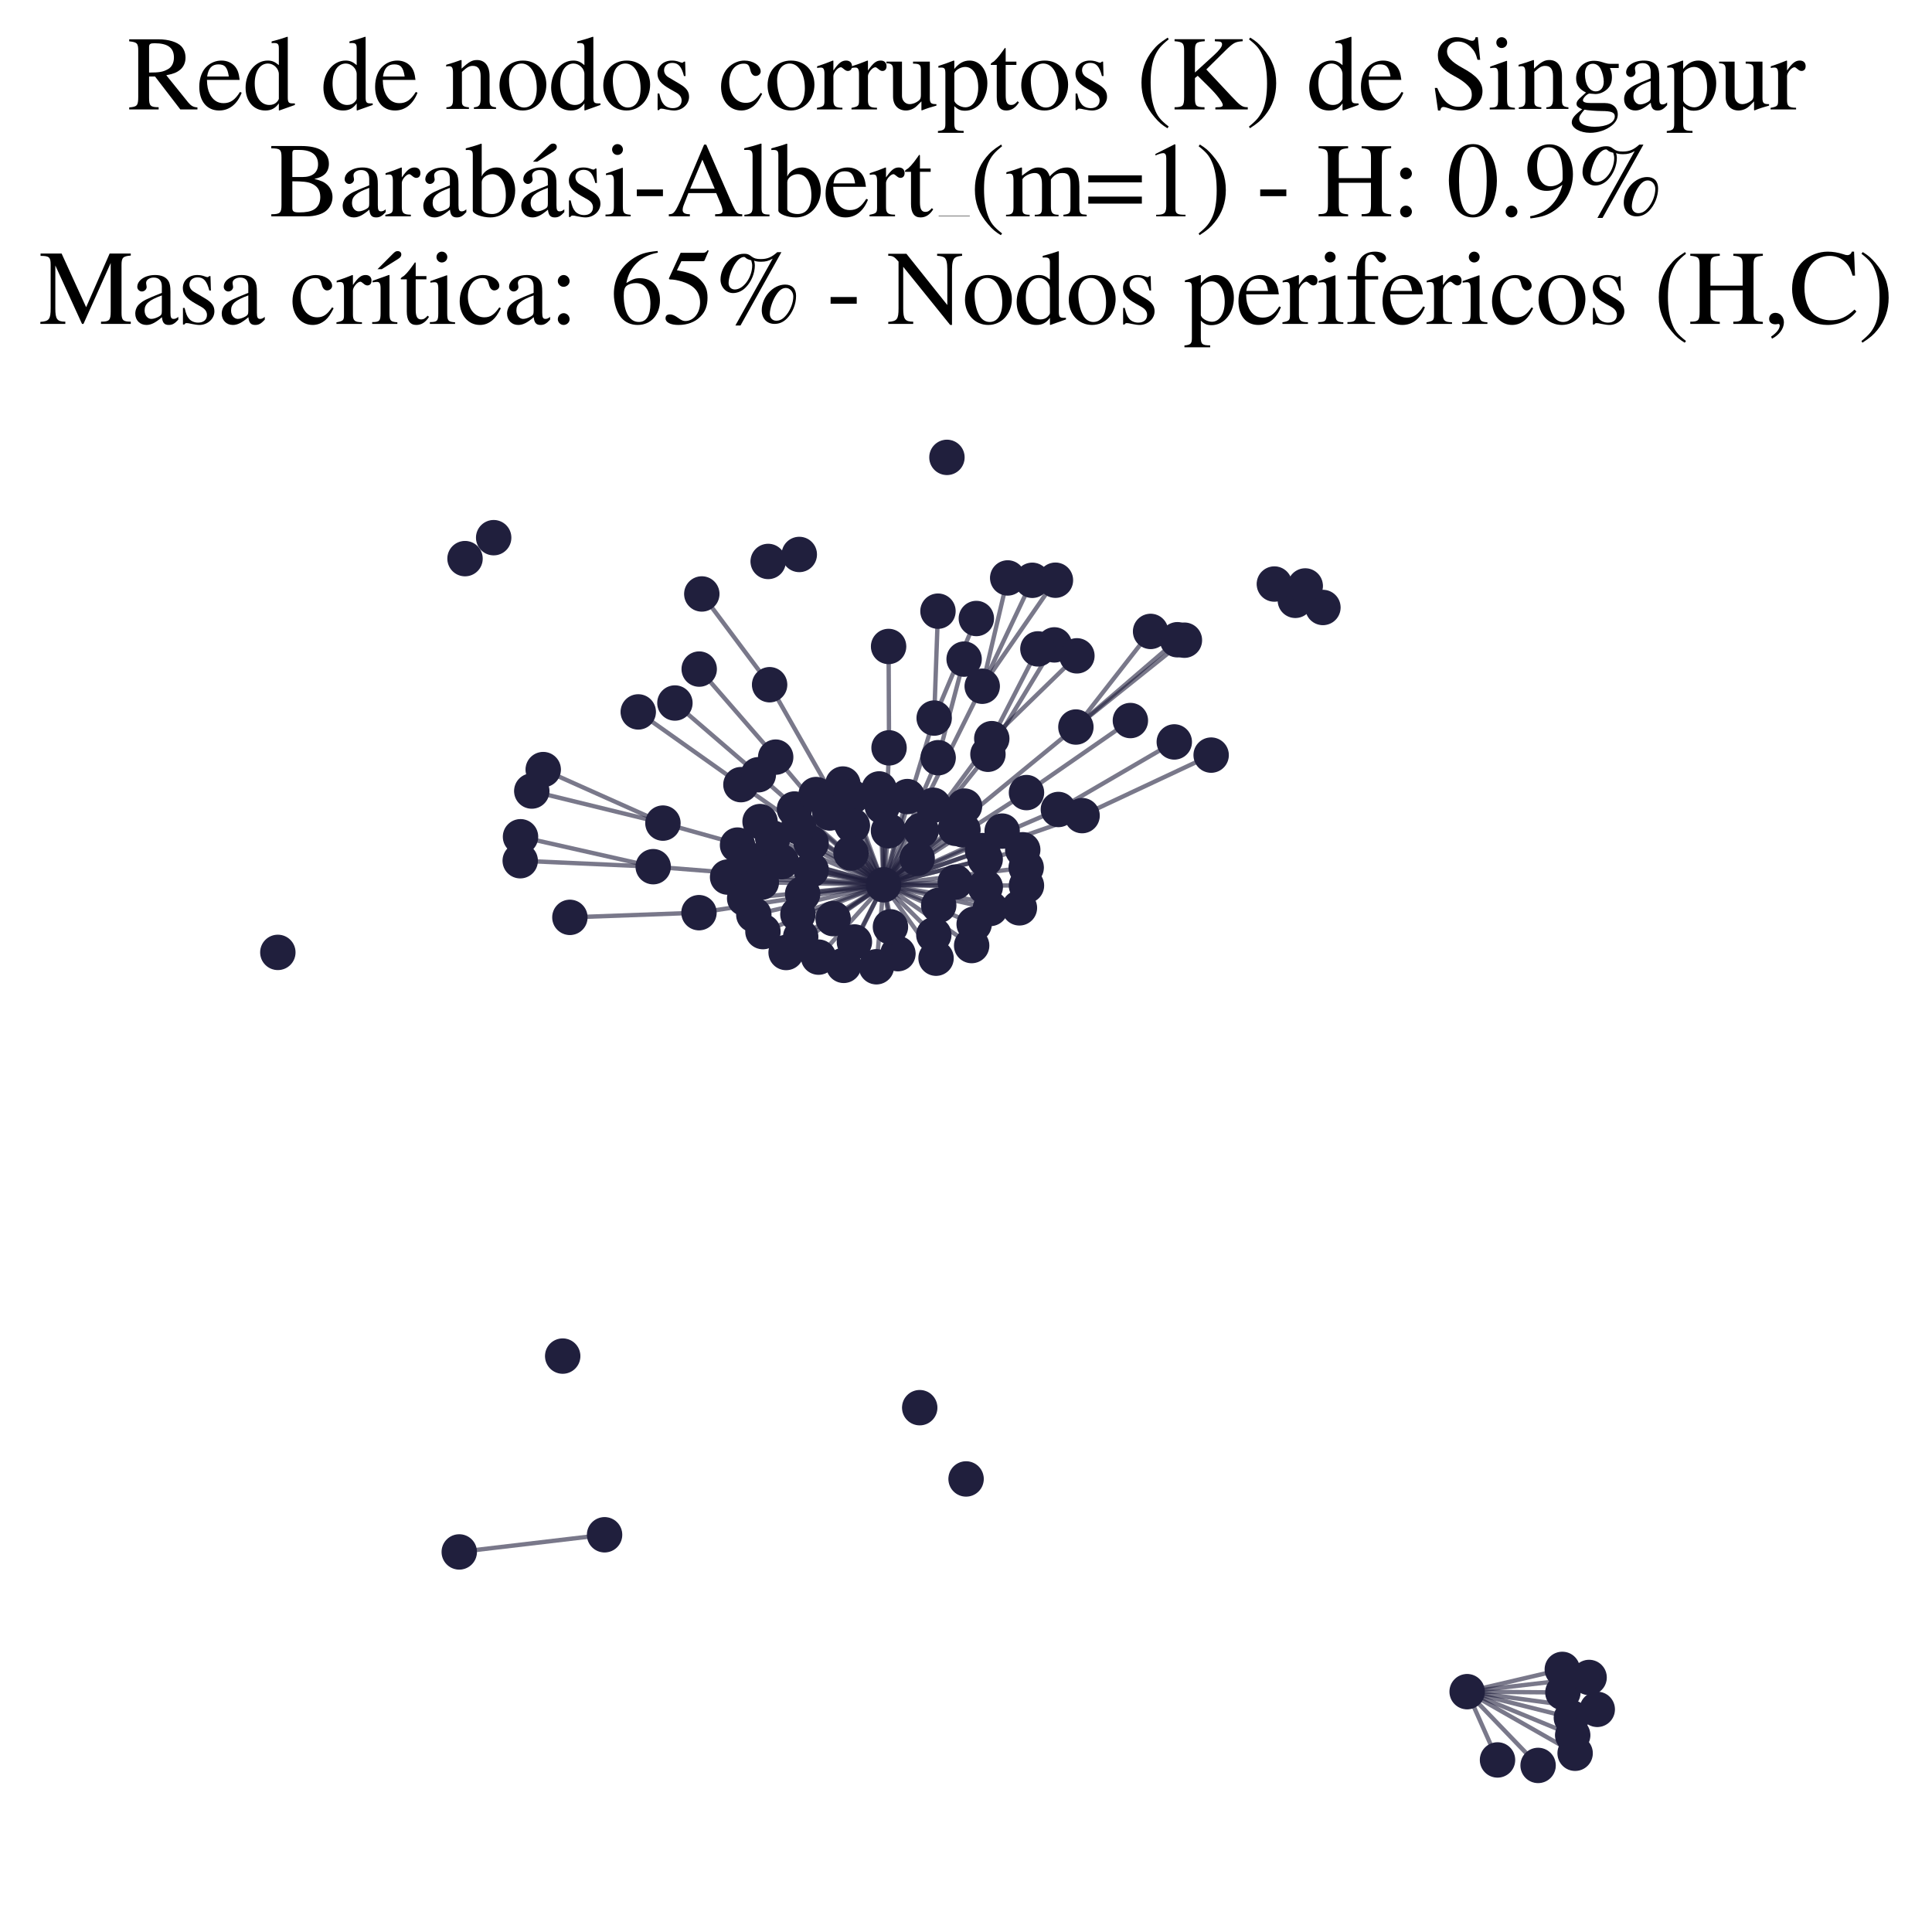 <?xml version="1.0" encoding="utf-8" standalone="no"?>
<!DOCTYPE svg PUBLIC "-//W3C//DTD SVG 1.1//EN"
  "http://www.w3.org/Graphics/SVG/1.1/DTD/svg11.dtd">
<svg xmlns:xlink="http://www.w3.org/1999/xlink" width="178.023pt" height="178.045pt" viewBox="0 0 178.023 178.045" xmlns="http://www.w3.org/2000/svg" version="1.1">
 <defs>
  <style type="text/css">*{stroke-linejoin: round; stroke-linecap: butt}</style>
 </defs>
 <g id="figure_1">
  <g id="patch_1">
   <path d="M 0 178.045 
L 178.023 178.045 
L 178.023 0 
L 0 0 
z
" style="fill: #ffffff"/>
  </g>
  <g id="axes_1">
   <g id="LineCollection_1">
    <path d="M 81.418 81.529 
L 71.199 77.223 
" clip-path="url(#p44b67110be)" style="fill: none; stroke: #201f3d; stroke-opacity: 0.6; stroke-width: 0.4"/>
    <path d="M 81.418 81.529 
L 73.206 74.546 
" clip-path="url(#p44b67110be)" style="fill: none; stroke: #201f3d; stroke-opacity: 0.6; stroke-width: 0.4"/>
    <path d="M 81.418 81.529 
L 71.476 69.765 
" clip-path="url(#p44b67110be)" style="fill: none; stroke: #201f3d; stroke-opacity: 0.6; stroke-width: 0.4"/>
    <path d="M 81.418 81.529 
L 77.743 88.953 
" clip-path="url(#p44b67110be)" style="fill: none; stroke: #201f3d; stroke-opacity: 0.6; stroke-width: 0.4"/>
    <path d="M 81.418 81.529 
L 81.87 76.552 
" clip-path="url(#p44b67110be)" style="fill: none; stroke: #201f3d; stroke-opacity: 0.6; stroke-width: 0.4"/>
    <path d="M 81.418 81.529 
L 86.252 88.292 
" clip-path="url(#p44b67110be)" style="fill: none; stroke: #201f3d; stroke-opacity: 0.6; stroke-width: 0.4"/>
    <path d="M 81.418 81.529 
L 60.189 79.86 
" clip-path="url(#p44b67110be)" style="fill: none; stroke: #201f3d; stroke-opacity: 0.6; stroke-width: 0.4"/>
    <path d="M 81.418 81.529 
L 94.24 78.301 
" clip-path="url(#p44b67110be)" style="fill: none; stroke: #201f3d; stroke-opacity: 0.6; stroke-width: 0.4"/>
    <path d="M 81.418 81.529 
L 90.506 63.233 
" clip-path="url(#p44b67110be)" style="fill: none; stroke: #201f3d; stroke-opacity: 0.6; stroke-width: 0.4"/>
    <path d="M 81.418 81.529 
L 82.049 85.402 
" clip-path="url(#p44b67110be)" style="fill: none; stroke: #201f3d; stroke-opacity: 0.6; stroke-width: 0.4"/>
    <path d="M 81.418 81.529 
L 99.708 75.154 
" clip-path="url(#p44b67110be)" style="fill: none; stroke: #201f3d; stroke-opacity: 0.6; stroke-width: 0.4"/>
    <path d="M 81.418 81.529 
L 86.445 69.819 
" clip-path="url(#p44b67110be)" style="fill: none; stroke: #201f3d; stroke-opacity: 0.6; stroke-width: 0.4"/>
    <path d="M 81.418 81.529 
L 81.921 68.911 
" clip-path="url(#p44b67110be)" style="fill: none; stroke: #201f3d; stroke-opacity: 0.6; stroke-width: 0.4"/>
    <path d="M 81.418 81.529 
L 73.522 84.245 
" clip-path="url(#p44b67110be)" style="fill: none; stroke: #201f3d; stroke-opacity: 0.6; stroke-width: 0.4"/>
    <path d="M 81.418 81.529 
L 86.079 66.166 
" clip-path="url(#p44b67110be)" style="fill: none; stroke: #201f3d; stroke-opacity: 0.6; stroke-width: 0.4"/>
    <path d="M 81.418 81.529 
L 99.137 66.992 
" clip-path="url(#p44b67110be)" style="fill: none; stroke: #201f3d; stroke-opacity: 0.6; stroke-width: 0.4"/>
    <path d="M 81.418 81.529 
L 90.787 81.731 
" clip-path="url(#p44b67110be)" style="fill: none; stroke: #201f3d; stroke-opacity: 0.6; stroke-width: 0.4"/>
    <path d="M 81.418 81.529 
L 91.386 68.063 
" clip-path="url(#p44b67110be)" style="fill: none; stroke: #201f3d; stroke-opacity: 0.6; stroke-width: 0.4"/>
    <path d="M 81.418 81.529 
L 68.271 72.301 
" clip-path="url(#p44b67110be)" style="fill: none; stroke: #201f3d; stroke-opacity: 0.6; stroke-width: 0.4"/>
    <path d="M 81.418 81.529 
L 94.585 73.033 
" clip-path="url(#p44b67110be)" style="fill: none; stroke: #201f3d; stroke-opacity: 0.6; stroke-width: 0.4"/>
    <path d="M 81.418 81.529 
L 90.542 78.377 
" clip-path="url(#p44b67110be)" style="fill: none; stroke: #201f3d; stroke-opacity: 0.6; stroke-width: 0.4"/>
    <path d="M 81.418 81.529 
L 88.056 76.329 
" clip-path="url(#p44b67110be)" style="fill: none; stroke: #201f3d; stroke-opacity: 0.6; stroke-width: 0.4"/>
    <path d="M 81.418 81.529 
L 76.768 84.646 
" clip-path="url(#p44b67110be)" style="fill: none; stroke: #201f3d; stroke-opacity: 0.6; stroke-width: 0.4"/>
    <path d="M 81.418 81.529 
L 70.916 63.093 
" clip-path="url(#p44b67110be)" style="fill: none; stroke: #201f3d; stroke-opacity: 0.6; stroke-width: 0.4"/>
    <path d="M 81.418 81.529 
L 93.933 83.653 
" clip-path="url(#p44b67110be)" style="fill: none; stroke: #201f3d; stroke-opacity: 0.6; stroke-width: 0.4"/>
    <path d="M 81.418 81.529 
L 91.033 69.502 
" clip-path="url(#p44b67110be)" style="fill: none; stroke: #201f3d; stroke-opacity: 0.6; stroke-width: 0.4"/>
    <path d="M 81.418 81.529 
L 72.436 87.768 
" clip-path="url(#p44b67110be)" style="fill: none; stroke: #201f3d; stroke-opacity: 0.6; stroke-width: 0.4"/>
    <path d="M 81.418 81.529 
L 86.498 83.422 
" clip-path="url(#p44b67110be)" style="fill: none; stroke: #201f3d; stroke-opacity: 0.6; stroke-width: 0.4"/>
    <path d="M 81.418 81.529 
L 89.763 85.154 
" clip-path="url(#p44b67110be)" style="fill: none; stroke: #201f3d; stroke-opacity: 0.6; stroke-width: 0.4"/>
    <path d="M 81.418 81.529 
L 64.407 84.098 
" clip-path="url(#p44b67110be)" style="fill: none; stroke: #201f3d; stroke-opacity: 0.6; stroke-width: 0.4"/>
    <path d="M 81.418 81.529 
L 69.46 84.289 
" clip-path="url(#p44b67110be)" style="fill: none; stroke: #201f3d; stroke-opacity: 0.6; stroke-width: 0.4"/>
    <path d="M 81.418 81.529 
L 67.043 80.818 
" clip-path="url(#p44b67110be)" style="fill: none; stroke: #201f3d; stroke-opacity: 0.6; stroke-width: 0.4"/>
    <path d="M 81.418 81.529 
L 69.874 71.389 
" clip-path="url(#p44b67110be)" style="fill: none; stroke: #201f3d; stroke-opacity: 0.6; stroke-width: 0.4"/>
    <path d="M 81.418 81.529 
L 67.959 77.871 
" clip-path="url(#p44b67110be)" style="fill: none; stroke: #201f3d; stroke-opacity: 0.6; stroke-width: 0.4"/>
    <path d="M 81.418 81.529 
L 82.74 87.874 
" clip-path="url(#p44b67110be)" style="fill: none; stroke: #201f3d; stroke-opacity: 0.6; stroke-width: 0.4"/>
    <path d="M 81.418 81.529 
L 72.005 79.404 
" clip-path="url(#p44b67110be)" style="fill: none; stroke: #201f3d; stroke-opacity: 0.6; stroke-width: 0.4"/>
    <path d="M 81.418 81.529 
L 73.958 82.369 
" clip-path="url(#p44b67110be)" style="fill: none; stroke: #201f3d; stroke-opacity: 0.6; stroke-width: 0.4"/>
    <path d="M 81.418 81.529 
L 73.589 76.205 
" clip-path="url(#p44b67110be)" style="fill: none; stroke: #201f3d; stroke-opacity: 0.6; stroke-width: 0.4"/>
    <path d="M 81.418 81.529 
L 61.085 75.844 
" clip-path="url(#p44b67110be)" style="fill: none; stroke: #201f3d; stroke-opacity: 0.6; stroke-width: 0.4"/>
    <path d="M 81.418 81.529 
L 70.3 85.842 
" clip-path="url(#p44b67110be)" style="fill: none; stroke: #201f3d; stroke-opacity: 0.6; stroke-width: 0.4"/>
    <path d="M 81.418 81.529 
L 97.524 74.59 
" clip-path="url(#p44b67110be)" style="fill: none; stroke: #201f3d; stroke-opacity: 0.6; stroke-width: 0.4"/>
    <path d="M 81.418 81.529 
L 88.024 81.279 
" clip-path="url(#p44b67110be)" style="fill: none; stroke: #201f3d; stroke-opacity: 0.6; stroke-width: 0.4"/>
    <path d="M 81.418 81.529 
L 81.3 74.299 
" clip-path="url(#p44b67110be)" style="fill: none; stroke: #201f3d; stroke-opacity: 0.6; stroke-width: 0.4"/>
    <path d="M 81.418 81.529 
L 88.875 74.278 
" clip-path="url(#p44b67110be)" style="fill: none; stroke: #201f3d; stroke-opacity: 0.6; stroke-width: 0.4"/>
    <path d="M 81.418 81.529 
L 68.616 82.786 
" clip-path="url(#p44b67110be)" style="fill: none; stroke: #201f3d; stroke-opacity: 0.6; stroke-width: 0.4"/>
    <path d="M 81.418 81.529 
L 92.343 76.582 
" clip-path="url(#p44b67110be)" style="fill: none; stroke: #201f3d; stroke-opacity: 0.6; stroke-width: 0.4"/>
    <path d="M 81.418 81.529 
L 74.743 80.158 
" clip-path="url(#p44b67110be)" style="fill: none; stroke: #201f3d; stroke-opacity: 0.6; stroke-width: 0.4"/>
    <path d="M 81.418 81.529 
L 77.666 72.244 
" clip-path="url(#p44b67110be)" style="fill: none; stroke: #201f3d; stroke-opacity: 0.6; stroke-width: 0.4"/>
    <path d="M 81.418 81.529 
L 83.609 73.4 
" clip-path="url(#p44b67110be)" style="fill: none; stroke: #201f3d; stroke-opacity: 0.6; stroke-width: 0.4"/>
    <path d="M 81.418 81.529 
L 76.465 74.913 
" clip-path="url(#p44b67110be)" style="fill: none; stroke: #201f3d; stroke-opacity: 0.6; stroke-width: 0.4"/>
    <path d="M 81.418 81.529 
L 78.541 76.065 
" clip-path="url(#p44b67110be)" style="fill: none; stroke: #201f3d; stroke-opacity: 0.6; stroke-width: 0.4"/>
    <path d="M 81.418 81.529 
L 91.257 83.71 
" clip-path="url(#p44b67110be)" style="fill: none; stroke: #201f3d; stroke-opacity: 0.6; stroke-width: 0.4"/>
    <path d="M 81.418 81.529 
L 88.728 76.466 
" clip-path="url(#p44b67110be)" style="fill: none; stroke: #201f3d; stroke-opacity: 0.6; stroke-width: 0.4"/>
    <path d="M 81.418 81.529 
L 81.009 72.696 
" clip-path="url(#p44b67110be)" style="fill: none; stroke: #201f3d; stroke-opacity: 0.6; stroke-width: 0.4"/>
    <path d="M 81.418 81.529 
L 94.558 79.94 
" clip-path="url(#p44b67110be)" style="fill: none; stroke: #201f3d; stroke-opacity: 0.6; stroke-width: 0.4"/>
    <path d="M 81.418 81.529 
L 75.425 88.195 
" clip-path="url(#p44b67110be)" style="fill: none; stroke: #201f3d; stroke-opacity: 0.6; stroke-width: 0.4"/>
    <path d="M 81.418 81.529 
L 78.73 86.797 
" clip-path="url(#p44b67110be)" style="fill: none; stroke: #201f3d; stroke-opacity: 0.6; stroke-width: 0.4"/>
    <path d="M 81.418 81.529 
L 85.995 74.2 
" clip-path="url(#p44b67110be)" style="fill: none; stroke: #201f3d; stroke-opacity: 0.6; stroke-width: 0.4"/>
    <path d="M 81.418 81.529 
L 69.13 79.261 
" clip-path="url(#p44b67110be)" style="fill: none; stroke: #201f3d; stroke-opacity: 0.6; stroke-width: 0.4"/>
    <path d="M 81.418 81.529 
L 89.532 87.128 
" clip-path="url(#p44b67110be)" style="fill: none; stroke: #201f3d; stroke-opacity: 0.6; stroke-width: 0.4"/>
    <path d="M 81.418 81.529 
L 70.035 75.704 
" clip-path="url(#p44b67110be)" style="fill: none; stroke: #201f3d; stroke-opacity: 0.6; stroke-width: 0.4"/>
    <path d="M 81.418 81.529 
L 90.78 79.169 
" clip-path="url(#p44b67110be)" style="fill: none; stroke: #201f3d; stroke-opacity: 0.6; stroke-width: 0.4"/>
    <path d="M 81.418 81.529 
L 75.198 73.213 
" clip-path="url(#p44b67110be)" style="fill: none; stroke: #201f3d; stroke-opacity: 0.6; stroke-width: 0.4"/>
    <path d="M 81.418 81.529 
L 84.513 79.099 
" clip-path="url(#p44b67110be)" style="fill: none; stroke: #201f3d; stroke-opacity: 0.6; stroke-width: 0.4"/>
    <path d="M 81.418 81.529 
L 78.417 78.605 
" clip-path="url(#p44b67110be)" style="fill: none; stroke: #201f3d; stroke-opacity: 0.6; stroke-width: 0.4"/>
    <path d="M 81.418 81.529 
L 74.742 77.696 
" clip-path="url(#p44b67110be)" style="fill: none; stroke: #201f3d; stroke-opacity: 0.6; stroke-width: 0.4"/>
    <path d="M 81.418 81.529 
L 86.047 86.14 
" clip-path="url(#p44b67110be)" style="fill: none; stroke: #201f3d; stroke-opacity: 0.6; stroke-width: 0.4"/>
    <path d="M 81.418 81.529 
L 78.459 73.452 
" clip-path="url(#p44b67110be)" style="fill: none; stroke: #201f3d; stroke-opacity: 0.6; stroke-width: 0.4"/>
    <path d="M 81.418 81.529 
L 94.582 81.601 
" clip-path="url(#p44b67110be)" style="fill: none; stroke: #201f3d; stroke-opacity: 0.6; stroke-width: 0.4"/>
    <path d="M 81.418 81.529 
L 84.88 76.517 
" clip-path="url(#p44b67110be)" style="fill: none; stroke: #201f3d; stroke-opacity: 0.6; stroke-width: 0.4"/>
    <path d="M 81.418 81.529 
L 73.779 86.322 
" clip-path="url(#p44b67110be)" style="fill: none; stroke: #201f3d; stroke-opacity: 0.6; stroke-width: 0.4"/>
    <path d="M 81.418 81.529 
L 70.153 81.301 
" clip-path="url(#p44b67110be)" style="fill: none; stroke: #201f3d; stroke-opacity: 0.6; stroke-width: 0.4"/>
    <path d="M 81.418 81.529 
L 80.757 89.082 
" clip-path="url(#p44b67110be)" style="fill: none; stroke: #201f3d; stroke-opacity: 0.6; stroke-width: 0.4"/>
    <path d="M 135.189 155.878 
L 144.011 155.952 
" clip-path="url(#p44b67110be)" style="fill: none; stroke: #201f3d; stroke-opacity: 0.6; stroke-width: 0.4"/>
    <path d="M 135.189 155.878 
L 143.957 153.826 
" clip-path="url(#p44b67110be)" style="fill: none; stroke: #201f3d; stroke-opacity: 0.6; stroke-width: 0.4"/>
    <path d="M 135.189 155.878 
L 144.794 158.288 
" clip-path="url(#p44b67110be)" style="fill: none; stroke: #201f3d; stroke-opacity: 0.6; stroke-width: 0.4"/>
    <path d="M 135.189 155.878 
L 147.178 157.508 
" clip-path="url(#p44b67110be)" style="fill: none; stroke: #201f3d; stroke-opacity: 0.6; stroke-width: 0.4"/>
    <path d="M 135.189 155.878 
L 146.427 154.569 
" clip-path="url(#p44b67110be)" style="fill: none; stroke: #201f3d; stroke-opacity: 0.6; stroke-width: 0.4"/>
    <path d="M 135.189 155.878 
L 141.727 162.674 
" clip-path="url(#p44b67110be)" style="fill: none; stroke: #201f3d; stroke-opacity: 0.6; stroke-width: 0.4"/>
    <path d="M 135.189 155.878 
L 144.915 159.891 
" clip-path="url(#p44b67110be)" style="fill: none; stroke: #201f3d; stroke-opacity: 0.6; stroke-width: 0.4"/>
    <path d="M 135.189 155.878 
L 145.139 161.553 
" clip-path="url(#p44b67110be)" style="fill: none; stroke: #201f3d; stroke-opacity: 0.6; stroke-width: 0.4"/>
    <path d="M 135.189 155.878 
L 137.988 162.169 
" clip-path="url(#p44b67110be)" style="fill: none; stroke: #201f3d; stroke-opacity: 0.6; stroke-width: 0.4"/>
    <path d="M 104.159 66.394 
L 94.585 73.033 
" clip-path="url(#p44b67110be)" style="fill: none; stroke: #201f3d; stroke-opacity: 0.6; stroke-width: 0.4"/>
    <path d="M 42.318 143.002 
L 55.708 141.421 
" clip-path="url(#p44b67110be)" style="fill: none; stroke: #201f3d; stroke-opacity: 0.6; stroke-width: 0.4"/>
    <path d="M 71.476 69.765 
L 64.428 61.653 
" clip-path="url(#p44b67110be)" style="fill: none; stroke: #201f3d; stroke-opacity: 0.6; stroke-width: 0.4"/>
    <path d="M 60.189 79.86 
L 47.935 79.311 
" clip-path="url(#p44b67110be)" style="fill: none; stroke: #201f3d; stroke-opacity: 0.6; stroke-width: 0.4"/>
    <path d="M 60.189 79.86 
L 47.963 77.103 
" clip-path="url(#p44b67110be)" style="fill: none; stroke: #201f3d; stroke-opacity: 0.6; stroke-width: 0.4"/>
    <path d="M 108.493 58.949 
L 99.137 66.992 
" clip-path="url(#p44b67110be)" style="fill: none; stroke: #201f3d; stroke-opacity: 0.6; stroke-width: 0.4"/>
    <path d="M 90.506 63.233 
L 95.118 53.472 
" clip-path="url(#p44b67110be)" style="fill: none; stroke: #201f3d; stroke-opacity: 0.6; stroke-width: 0.4"/>
    <path d="M 90.506 63.233 
L 97.253 53.464 
" clip-path="url(#p44b67110be)" style="fill: none; stroke: #201f3d; stroke-opacity: 0.6; stroke-width: 0.4"/>
    <path d="M 90.506 63.233 
L 92.854 53.254 
" clip-path="url(#p44b67110be)" style="fill: none; stroke: #201f3d; stroke-opacity: 0.6; stroke-width: 0.4"/>
    <path d="M 106.021 58.182 
L 99.137 66.992 
" clip-path="url(#p44b67110be)" style="fill: none; stroke: #201f3d; stroke-opacity: 0.6; stroke-width: 0.4"/>
    <path d="M 99.708 75.154 
L 111.6 69.579 
" clip-path="url(#p44b67110be)" style="fill: none; stroke: #201f3d; stroke-opacity: 0.6; stroke-width: 0.4"/>
    <path d="M 86.445 69.819 
L 88.839 60.733 
" clip-path="url(#p44b67110be)" style="fill: none; stroke: #201f3d; stroke-opacity: 0.6; stroke-width: 0.4"/>
    <path d="M 81.921 68.911 
L 81.879 59.569 
" clip-path="url(#p44b67110be)" style="fill: none; stroke: #201f3d; stroke-opacity: 0.6; stroke-width: 0.4"/>
    <path d="M 108.204 68.365 
L 97.524 74.59 
" clip-path="url(#p44b67110be)" style="fill: none; stroke: #201f3d; stroke-opacity: 0.6; stroke-width: 0.4"/>
    <path d="M 97.152 59.424 
L 91.033 69.502 
" clip-path="url(#p44b67110be)" style="fill: none; stroke: #201f3d; stroke-opacity: 0.6; stroke-width: 0.4"/>
    <path d="M 50.055 70.914 
L 61.085 75.844 
" clip-path="url(#p44b67110be)" style="fill: none; stroke: #201f3d; stroke-opacity: 0.6; stroke-width: 0.4"/>
    <path d="M 86.079 66.166 
L 89.965 56.992 
" clip-path="url(#p44b67110be)" style="fill: none; stroke: #201f3d; stroke-opacity: 0.6; stroke-width: 0.4"/>
    <path d="M 86.079 66.166 
L 86.429 56.316 
" clip-path="url(#p44b67110be)" style="fill: none; stroke: #201f3d; stroke-opacity: 0.6; stroke-width: 0.4"/>
    <path d="M 99.137 66.992 
L 109.137 58.99 
" clip-path="url(#p44b67110be)" style="fill: none; stroke: #201f3d; stroke-opacity: 0.6; stroke-width: 0.4"/>
    <path d="M 91.386 68.063 
L 99.231 60.432 
" clip-path="url(#p44b67110be)" style="fill: none; stroke: #201f3d; stroke-opacity: 0.6; stroke-width: 0.4"/>
    <path d="M 91.386 68.063 
L 95.637 59.792 
" clip-path="url(#p44b67110be)" style="fill: none; stroke: #201f3d; stroke-opacity: 0.6; stroke-width: 0.4"/>
    <path d="M 68.271 72.301 
L 58.812 65.599 
" clip-path="url(#p44b67110be)" style="fill: none; stroke: #201f3d; stroke-opacity: 0.6; stroke-width: 0.4"/>
    <path d="M 62.19 64.779 
L 69.874 71.389 
" clip-path="url(#p44b67110be)" style="fill: none; stroke: #201f3d; stroke-opacity: 0.6; stroke-width: 0.4"/>
    <path d="M 70.916 63.093 
L 64.667 54.73 
" clip-path="url(#p44b67110be)" style="fill: none; stroke: #201f3d; stroke-opacity: 0.6; stroke-width: 0.4"/>
    <path d="M 64.407 84.098 
L 52.512 84.53 
" clip-path="url(#p44b67110be)" style="fill: none; stroke: #201f3d; stroke-opacity: 0.6; stroke-width: 0.4"/>
    <path d="M 61.085 75.844 
L 49 72.89 
" clip-path="url(#p44b67110be)" style="fill: none; stroke: #201f3d; stroke-opacity: 0.6; stroke-width: 0.4"/>
   </g>
   <g id="PathCollection_1">
    <defs>
     <path id="m322ac61dee" d="M 0 1.581 
C 0.419 1.581 0.822 1.415 1.118 1.118 
C 1.415 0.822 1.581 0.419 1.581 0 
C 1.581 -0.419 1.415 -0.822 1.118 -1.118 
C 0.822 -1.415 0.419 -1.581 0 -1.581 
C -0.419 -1.581 -0.822 -1.415 -1.118 -1.118 
C -1.415 -0.822 -1.581 -0.419 -1.581 0 
C -1.581 0.419 -1.415 0.822 -1.118 1.118 
C -0.822 1.415 -0.419 1.581 0 1.581 
z
" style="stroke: #201f3d; stroke-width: 0.1"/>
    </defs>
    <g clip-path="url(#p44b67110be)">
     <use xlink:href="#m322ac61dee" x="84.88" y="76.517" style="fill: #201f3d; stroke: #201f3d; stroke-width: 0.1"/>
     <use xlink:href="#m322ac61dee" x="95.118" y="53.472" style="fill: #201f3d; stroke: #201f3d; stroke-width: 0.1"/>
     <use xlink:href="#m322ac61dee" x="88.728" y="76.466" style="fill: #201f3d; stroke: #201f3d; stroke-width: 0.1"/>
     <use xlink:href="#m322ac61dee" x="94.585" y="73.033" style="fill: #201f3d; stroke: #201f3d; stroke-width: 0.1"/>
     <use xlink:href="#m322ac61dee" x="147.178" y="157.508" style="fill: #201f3d; stroke: #201f3d; stroke-width: 0.1"/>
     <use xlink:href="#m322ac61dee" x="90.542" y="78.377" style="fill: #201f3d; stroke: #201f3d; stroke-width: 0.1"/>
     <use xlink:href="#m322ac61dee" x="74.742" y="77.696" style="fill: #201f3d; stroke: #201f3d; stroke-width: 0.1"/>
     <use xlink:href="#m322ac61dee" x="70.3" y="85.842" style="fill: #201f3d; stroke: #201f3d; stroke-width: 0.1"/>
     <use xlink:href="#m322ac61dee" x="77.666" y="72.244" style="fill: #201f3d; stroke: #201f3d; stroke-width: 0.1"/>
     <use xlink:href="#m322ac61dee" x="141.727" y="162.674" style="fill: #201f3d; stroke: #201f3d; stroke-width: 0.1"/>
     <use xlink:href="#m322ac61dee" x="70.783" y="51.735" style="fill: #201f3d; stroke: #201f3d; stroke-width: 0.1"/>
     <use xlink:href="#m322ac61dee" x="143.957" y="153.826" style="fill: #201f3d; stroke: #201f3d; stroke-width: 0.1"/>
     <use xlink:href="#m322ac61dee" x="76.465" y="74.913" style="fill: #201f3d; stroke: #201f3d; stroke-width: 0.1"/>
     <use xlink:href="#m322ac61dee" x="137.988" y="162.169" style="fill: #201f3d; stroke: #201f3d; stroke-width: 0.1"/>
     <use xlink:href="#m322ac61dee" x="42.318" y="143.002" style="fill: #201f3d; stroke: #201f3d; stroke-width: 0.1"/>
     <use xlink:href="#m322ac61dee" x="91.257" y="83.71" style="fill: #201f3d; stroke: #201f3d; stroke-width: 0.1"/>
     <use xlink:href="#m322ac61dee" x="97.152" y="59.424" style="fill: #201f3d; stroke: #201f3d; stroke-width: 0.1"/>
     <use xlink:href="#m322ac61dee" x="89.019" y="136.277" style="fill: #201f3d; stroke: #201f3d; stroke-width: 0.1"/>
     <use xlink:href="#m322ac61dee" x="52.512" y="84.53" style="fill: #201f3d; stroke: #201f3d; stroke-width: 0.1"/>
     <use xlink:href="#m322ac61dee" x="58.812" y="65.599" style="fill: #201f3d; stroke: #201f3d; stroke-width: 0.1"/>
     <use xlink:href="#m322ac61dee" x="64.428" y="61.653" style="fill: #201f3d; stroke: #201f3d; stroke-width: 0.1"/>
     <use xlink:href="#m322ac61dee" x="106.021" y="58.182" style="fill: #201f3d; stroke: #201f3d; stroke-width: 0.1"/>
     <use xlink:href="#m322ac61dee" x="86.252" y="88.292" style="fill: #201f3d; stroke: #201f3d; stroke-width: 0.1"/>
     <use xlink:href="#m322ac61dee" x="93.933" y="83.653" style="fill: #201f3d; stroke: #201f3d; stroke-width: 0.1"/>
     <use xlink:href="#m322ac61dee" x="62.19" y="64.779" style="fill: #201f3d; stroke: #201f3d; stroke-width: 0.1"/>
     <use xlink:href="#m322ac61dee" x="49" y="72.89" style="fill: #201f3d; stroke: #201f3d; stroke-width: 0.1"/>
     <use xlink:href="#m322ac61dee" x="73.958" y="82.369" style="fill: #201f3d; stroke: #201f3d; stroke-width: 0.1"/>
     <use xlink:href="#m322ac61dee" x="82.74" y="87.874" style="fill: #201f3d; stroke: #201f3d; stroke-width: 0.1"/>
     <use xlink:href="#m322ac61dee" x="61.085" y="75.844" style="fill: #201f3d; stroke: #201f3d; stroke-width: 0.1"/>
     <use xlink:href="#m322ac61dee" x="80.757" y="89.082" style="fill: #201f3d; stroke: #201f3d; stroke-width: 0.1"/>
     <use xlink:href="#m322ac61dee" x="89.763" y="85.154" style="fill: #201f3d; stroke: #201f3d; stroke-width: 0.1"/>
     <use xlink:href="#m322ac61dee" x="72.436" y="87.768" style="fill: #201f3d; stroke: #201f3d; stroke-width: 0.1"/>
     <use xlink:href="#m322ac61dee" x="86.079" y="66.166" style="fill: #201f3d; stroke: #201f3d; stroke-width: 0.1"/>
     <use xlink:href="#m322ac61dee" x="135.189" y="155.878" style="fill: #201f3d; stroke: #201f3d; stroke-width: 0.1"/>
     <use xlink:href="#m322ac61dee" x="119.358" y="55.318" style="fill: #201f3d; stroke: #201f3d; stroke-width: 0.1"/>
     <use xlink:href="#m322ac61dee" x="91.033" y="69.502" style="fill: #201f3d; stroke: #201f3d; stroke-width: 0.1"/>
     <use xlink:href="#m322ac61dee" x="42.85" y="51.475" style="fill: #201f3d; stroke: #201f3d; stroke-width: 0.1"/>
     <use xlink:href="#m322ac61dee" x="55.708" y="141.421" style="fill: #201f3d; stroke: #201f3d; stroke-width: 0.1"/>
     <use xlink:href="#m322ac61dee" x="73.65" y="51.091" style="fill: #201f3d; stroke: #201f3d; stroke-width: 0.1"/>
     <use xlink:href="#m322ac61dee" x="81.879" y="59.569" style="fill: #201f3d; stroke: #201f3d; stroke-width: 0.1"/>
     <use xlink:href="#m322ac61dee" x="86.445" y="69.819" style="fill: #201f3d; stroke: #201f3d; stroke-width: 0.1"/>
     <use xlink:href="#m322ac61dee" x="81.3" y="74.299" style="fill: #201f3d; stroke: #201f3d; stroke-width: 0.1"/>
     <use xlink:href="#m322ac61dee" x="121.9" y="55.976" style="fill: #201f3d; stroke: #201f3d; stroke-width: 0.1"/>
     <use xlink:href="#m322ac61dee" x="47.935" y="79.311" style="fill: #201f3d; stroke: #201f3d; stroke-width: 0.1"/>
     <use xlink:href="#m322ac61dee" x="73.206" y="74.546" style="fill: #201f3d; stroke: #201f3d; stroke-width: 0.1"/>
     <use xlink:href="#m322ac61dee" x="25.602" y="87.757" style="fill: #201f3d; stroke: #201f3d; stroke-width: 0.1"/>
     <use xlink:href="#m322ac61dee" x="71.199" y="77.223" style="fill: #201f3d; stroke: #201f3d; stroke-width: 0.1"/>
     <use xlink:href="#m322ac61dee" x="90.78" y="79.169" style="fill: #201f3d; stroke: #201f3d; stroke-width: 0.1"/>
     <use xlink:href="#m322ac61dee" x="90.787" y="81.731" style="fill: #201f3d; stroke: #201f3d; stroke-width: 0.1"/>
     <use xlink:href="#m322ac61dee" x="120.271" y="53.992" style="fill: #201f3d; stroke: #201f3d; stroke-width: 0.1"/>
     <use xlink:href="#m322ac61dee" x="71.476" y="69.765" style="fill: #201f3d; stroke: #201f3d; stroke-width: 0.1"/>
     <use xlink:href="#m322ac61dee" x="92.854" y="53.254" style="fill: #201f3d; stroke: #201f3d; stroke-width: 0.1"/>
     <use xlink:href="#m322ac61dee" x="45.489" y="49.544" style="fill: #201f3d; stroke: #201f3d; stroke-width: 0.1"/>
     <use xlink:href="#m322ac61dee" x="144.011" y="155.952" style="fill: #201f3d; stroke: #201f3d; stroke-width: 0.1"/>
     <use xlink:href="#m322ac61dee" x="84.513" y="79.099" style="fill: #201f3d; stroke: #201f3d; stroke-width: 0.1"/>
     <use xlink:href="#m322ac61dee" x="99.708" y="75.154" style="fill: #201f3d; stroke: #201f3d; stroke-width: 0.1"/>
     <use xlink:href="#m322ac61dee" x="78.459" y="73.452" style="fill: #201f3d; stroke: #201f3d; stroke-width: 0.1"/>
     <use xlink:href="#m322ac61dee" x="64.407" y="84.098" style="fill: #201f3d; stroke: #201f3d; stroke-width: 0.1"/>
     <use xlink:href="#m322ac61dee" x="75.425" y="88.195" style="fill: #201f3d; stroke: #201f3d; stroke-width: 0.1"/>
     <use xlink:href="#m322ac61dee" x="84.747" y="129.709" style="fill: #201f3d; stroke: #201f3d; stroke-width: 0.1"/>
     <use xlink:href="#m322ac61dee" x="77.743" y="88.953" style="fill: #201f3d; stroke: #201f3d; stroke-width: 0.1"/>
     <use xlink:href="#m322ac61dee" x="97.253" y="53.464" style="fill: #201f3d; stroke: #201f3d; stroke-width: 0.1"/>
     <use xlink:href="#m322ac61dee" x="146.427" y="154.569" style="fill: #201f3d; stroke: #201f3d; stroke-width: 0.1"/>
     <use xlink:href="#m322ac61dee" x="50.055" y="70.914" style="fill: #201f3d; stroke: #201f3d; stroke-width: 0.1"/>
     <use xlink:href="#m322ac61dee" x="67.043" y="80.818" style="fill: #201f3d; stroke: #201f3d; stroke-width: 0.1"/>
     <use xlink:href="#m322ac61dee" x="88.056" y="76.329" style="fill: #201f3d; stroke: #201f3d; stroke-width: 0.1"/>
     <use xlink:href="#m322ac61dee" x="81.921" y="68.911" style="fill: #201f3d; stroke: #201f3d; stroke-width: 0.1"/>
     <use xlink:href="#m322ac61dee" x="97.524" y="74.59" style="fill: #201f3d; stroke: #201f3d; stroke-width: 0.1"/>
     <use xlink:href="#m322ac61dee" x="88.024" y="81.279" style="fill: #201f3d; stroke: #201f3d; stroke-width: 0.1"/>
     <use xlink:href="#m322ac61dee" x="86.047" y="86.14" style="fill: #201f3d; stroke: #201f3d; stroke-width: 0.1"/>
     <use xlink:href="#m322ac61dee" x="83.609" y="73.4" style="fill: #201f3d; stroke: #201f3d; stroke-width: 0.1"/>
     <use xlink:href="#m322ac61dee" x="67.959" y="77.871" style="fill: #201f3d; stroke: #201f3d; stroke-width: 0.1"/>
     <use xlink:href="#m322ac61dee" x="78.541" y="76.065" style="fill: #201f3d; stroke: #201f3d; stroke-width: 0.1"/>
     <use xlink:href="#m322ac61dee" x="68.271" y="72.301" style="fill: #201f3d; stroke: #201f3d; stroke-width: 0.1"/>
     <use xlink:href="#m322ac61dee" x="69.874" y="71.389" style="fill: #201f3d; stroke: #201f3d; stroke-width: 0.1"/>
     <use xlink:href="#m322ac61dee" x="99.137" y="66.992" style="fill: #201f3d; stroke: #201f3d; stroke-width: 0.1"/>
     <use xlink:href="#m322ac61dee" x="81.009" y="72.696" style="fill: #201f3d; stroke: #201f3d; stroke-width: 0.1"/>
     <use xlink:href="#m322ac61dee" x="87.255" y="42.145" style="fill: #201f3d; stroke: #201f3d; stroke-width: 0.1"/>
     <use xlink:href="#m322ac61dee" x="69.46" y="84.289" style="fill: #201f3d; stroke: #201f3d; stroke-width: 0.1"/>
     <use xlink:href="#m322ac61dee" x="94.582" y="81.601" style="fill: #201f3d; stroke: #201f3d; stroke-width: 0.1"/>
     <use xlink:href="#m322ac61dee" x="88.875" y="74.278" style="fill: #201f3d; stroke: #201f3d; stroke-width: 0.1"/>
     <use xlink:href="#m322ac61dee" x="69.13" y="79.261" style="fill: #201f3d; stroke: #201f3d; stroke-width: 0.1"/>
     <use xlink:href="#m322ac61dee" x="94.24" y="78.301" style="fill: #201f3d; stroke: #201f3d; stroke-width: 0.1"/>
     <use xlink:href="#m322ac61dee" x="70.153" y="81.301" style="fill: #201f3d; stroke: #201f3d; stroke-width: 0.1"/>
     <use xlink:href="#m322ac61dee" x="72.005" y="79.404" style="fill: #201f3d; stroke: #201f3d; stroke-width: 0.1"/>
     <use xlink:href="#m322ac61dee" x="68.616" y="82.786" style="fill: #201f3d; stroke: #201f3d; stroke-width: 0.1"/>
     <use xlink:href="#m322ac61dee" x="95.637" y="59.792" style="fill: #201f3d; stroke: #201f3d; stroke-width: 0.1"/>
     <use xlink:href="#m322ac61dee" x="88.839" y="60.733" style="fill: #201f3d; stroke: #201f3d; stroke-width: 0.1"/>
     <use xlink:href="#m322ac61dee" x="47.963" y="77.103" style="fill: #201f3d; stroke: #201f3d; stroke-width: 0.1"/>
     <use xlink:href="#m322ac61dee" x="73.779" y="86.322" style="fill: #201f3d; stroke: #201f3d; stroke-width: 0.1"/>
     <use xlink:href="#m322ac61dee" x="70.916" y="63.093" style="fill: #201f3d; stroke: #201f3d; stroke-width: 0.1"/>
     <use xlink:href="#m322ac61dee" x="86.429" y="56.316" style="fill: #201f3d; stroke: #201f3d; stroke-width: 0.1"/>
     <use xlink:href="#m322ac61dee" x="76.768" y="84.646" style="fill: #201f3d; stroke: #201f3d; stroke-width: 0.1"/>
     <use xlink:href="#m322ac61dee" x="89.532" y="87.128" style="fill: #201f3d; stroke: #201f3d; stroke-width: 0.1"/>
     <use xlink:href="#m322ac61dee" x="73.522" y="84.245" style="fill: #201f3d; stroke: #201f3d; stroke-width: 0.1"/>
     <use xlink:href="#m322ac61dee" x="75.198" y="73.213" style="fill: #201f3d; stroke: #201f3d; stroke-width: 0.1"/>
     <use xlink:href="#m322ac61dee" x="108.204" y="68.365" style="fill: #201f3d; stroke: #201f3d; stroke-width: 0.1"/>
     <use xlink:href="#m322ac61dee" x="104.159" y="66.394" style="fill: #201f3d; stroke: #201f3d; stroke-width: 0.1"/>
     <use xlink:href="#m322ac61dee" x="78.73" y="86.797" style="fill: #201f3d; stroke: #201f3d; stroke-width: 0.1"/>
     <use xlink:href="#m322ac61dee" x="73.589" y="76.205" style="fill: #201f3d; stroke: #201f3d; stroke-width: 0.1"/>
     <use xlink:href="#m322ac61dee" x="81.87" y="76.552" style="fill: #201f3d; stroke: #201f3d; stroke-width: 0.1"/>
     <use xlink:href="#m322ac61dee" x="70.035" y="75.704" style="fill: #201f3d; stroke: #201f3d; stroke-width: 0.1"/>
     <use xlink:href="#m322ac61dee" x="90.506" y="63.233" style="fill: #201f3d; stroke: #201f3d; stroke-width: 0.1"/>
     <use xlink:href="#m322ac61dee" x="78.417" y="78.605" style="fill: #201f3d; stroke: #201f3d; stroke-width: 0.1"/>
     <use xlink:href="#m322ac61dee" x="92.343" y="76.582" style="fill: #201f3d; stroke: #201f3d; stroke-width: 0.1"/>
     <use xlink:href="#m322ac61dee" x="144.794" y="158.288" style="fill: #201f3d; stroke: #201f3d; stroke-width: 0.1"/>
     <use xlink:href="#m322ac61dee" x="60.189" y="79.86" style="fill: #201f3d; stroke: #201f3d; stroke-width: 0.1"/>
     <use xlink:href="#m322ac61dee" x="94.558" y="79.94" style="fill: #201f3d; stroke: #201f3d; stroke-width: 0.1"/>
     <use xlink:href="#m322ac61dee" x="74.743" y="80.158" style="fill: #201f3d; stroke: #201f3d; stroke-width: 0.1"/>
     <use xlink:href="#m322ac61dee" x="51.849" y="124.956" style="fill: #201f3d; stroke: #201f3d; stroke-width: 0.1"/>
     <use xlink:href="#m322ac61dee" x="111.6" y="69.579" style="fill: #201f3d; stroke: #201f3d; stroke-width: 0.1"/>
     <use xlink:href="#m322ac61dee" x="144.915" y="159.891" style="fill: #201f3d; stroke: #201f3d; stroke-width: 0.1"/>
     <use xlink:href="#m322ac61dee" x="86.498" y="83.422" style="fill: #201f3d; stroke: #201f3d; stroke-width: 0.1"/>
     <use xlink:href="#m322ac61dee" x="91.386" y="68.063" style="fill: #201f3d; stroke: #201f3d; stroke-width: 0.1"/>
     <use xlink:href="#m322ac61dee" x="64.667" y="54.73" style="fill: #201f3d; stroke: #201f3d; stroke-width: 0.1"/>
     <use xlink:href="#m322ac61dee" x="108.493" y="58.949" style="fill: #201f3d; stroke: #201f3d; stroke-width: 0.1"/>
     <use xlink:href="#m322ac61dee" x="81.418" y="81.529" style="fill: #201f3d; stroke: #201f3d; stroke-width: 0.1"/>
     <use xlink:href="#m322ac61dee" x="109.137" y="58.99" style="fill: #201f3d; stroke: #201f3d; stroke-width: 0.1"/>
     <use xlink:href="#m322ac61dee" x="85.995" y="74.2" style="fill: #201f3d; stroke: #201f3d; stroke-width: 0.1"/>
     <use xlink:href="#m322ac61dee" x="117.426" y="53.816" style="fill: #201f3d; stroke: #201f3d; stroke-width: 0.1"/>
     <use xlink:href="#m322ac61dee" x="89.965" y="56.992" style="fill: #201f3d; stroke: #201f3d; stroke-width: 0.1"/>
     <use xlink:href="#m322ac61dee" x="145.139" y="161.553" style="fill: #201f3d; stroke: #201f3d; stroke-width: 0.1"/>
     <use xlink:href="#m322ac61dee" x="99.231" y="60.432" style="fill: #201f3d; stroke: #201f3d; stroke-width: 0.1"/>
     <use xlink:href="#m322ac61dee" x="82.049" y="85.402" style="fill: #201f3d; stroke: #201f3d; stroke-width: 0.1"/>
    </g>
   </g>
   <g id="text_1">
    <!-- Red de nodos corruptos (K) de Singapur -->
    <g transform="translate(11.739 10.084) scale(0.096 -0.096)">
     <defs>
      <path id="NimbusRomNo9L-Regu-52" d="M 4218 121 
C 3974 140 3846 205 3661 424 
L 2342 2061 
C 2771 2143 2963 2219 3174 2388 
C 3379 2553 3501 2818 3501 3113 
C 3501 3385 3418 3618 3251 3801 
C 3008 4059 2477 4224 1875 4224 
L 109 4224 
L 109 4102 
C 589 4051 653 3981 653 3528 
L 653 765 
C 653 236 589 159 109 121 
L 109 0 
L 1882 0 
L 1882 134 
C 1389 134 1306 219 1306 692 
L 1306 1984 
L 1664 1984 
L 3187 0 
L 4218 0 
L 4218 121 
z
M 1306 3762 
C 1306 3937 1376 3987 1632 3987 
C 2432 3987 2803 3716 2803 3123 
C 2803 2807 2669 2542 2438 2423 
C 2144 2258 1920 2221 1306 2221 
L 1306 3762 
z
" transform="scale(0.016)"/>
      <path id="NimbusRomNo9L-Regu-65" d="M 2611 1053 
C 2304 564 2029 378 1619 378 
C 1254 378 979 564 794 930 
C 678 1174 634 1386 621 1779 
L 2592 1779 
C 2541 2193 2477 2377 2317 2581 
C 2125 2811 1830 2944 1498 2944 
C 1178 2944 877 2829 634 2611 
C 333 2349 160 1894 160 1370 
C 160 486 621 -64 1357 -64 
C 1965 -64 2445 315 2714 1008 
L 2611 1053 
z
M 634 1984 
C 704 2479 922 2714 1312 2714 
C 1702 2714 1856 2535 1939 1984 
L 634 1984 
z
" transform="scale(0.016)"/>
      <path id="NimbusRomNo9L-Regu-64" d="M 2202 -64 
L 3142 269 
L 3142 365 
C 3027 365 3014 365 2995 365 
C 2765 365 2714 435 2714 731 
L 2714 4364 
L 2682 4377 
C 2374 4268 2150 4204 1741 4096 
L 1741 3994 
C 1792 4000 1830 4000 1882 4000 
C 2118 4000 2176 3936 2176 3672 
L 2176 2669 
C 1933 2874 1760 2944 1504 2944 
C 768 2944 173 2221 173 1312 
C 173 493 653 -64 1357 -64 
C 1715 -64 1958 64 2176 365 
L 2176 -45 
L 2202 -64 
z
M 2176 653 
C 2176 608 2131 531 2067 461 
C 1952 333 1792 269 1606 269 
C 1075 269 723 781 723 1568 
C 723 2291 1037 2765 1523 2765 
C 1862 2765 2176 2464 2176 2125 
L 2176 653 
z
" transform="scale(0.016)"/>
      <path id="NimbusRomNo9L-Regu-6e" d="M 102 2579 
C 141 2598 205 2605 275 2605 
C 454 2605 512 2509 512 2195 
L 512 608 
C 512 243 442 154 115 128 
L 115 32 
L 1472 32 
L 1472 128 
C 1146 154 1050 230 1050 461 
L 1050 2259 
C 1357 2547 1498 2624 1709 2624 
C 2022 2624 2176 2426 2176 2003 
L 2176 666 
C 2176 262 2093 154 1773 128 
L 1773 32 
L 3104 32 
L 3104 128 
C 2790 160 2714 237 2714 550 
L 2714 2016 
C 2714 2618 2432 2976 1958 2976 
C 1664 2976 1466 2867 1030 2458 
L 1030 2963 
L 986 2976 
C 672 2861 454 2790 102 2688 
L 102 2579 
z
" transform="scale(0.016)"/>
      <path id="NimbusRomNo9L-Regu-6f" d="M 1600 2944 
C 768 2944 186 2330 186 1446 
C 186 582 781 -64 1587 -64 
C 2394 -64 3008 614 3008 1498 
C 3008 2336 2419 2944 1600 2944 
z
M 1517 2765 
C 2054 2765 2432 2150 2432 1274 
C 2432 550 2144 115 1664 115 
C 1414 115 1178 269 1043 525 
C 864 858 762 1306 762 1760 
C 762 2368 1062 2765 1517 2765 
z
" transform="scale(0.016)"/>
      <path id="NimbusRomNo9L-Regu-73" d="M 2016 2010 
L 1990 2880 
L 1920 2880 
L 1907 2867 
C 1850 2822 1843 2816 1818 2816 
C 1779 2816 1715 2829 1645 2861 
C 1504 2915 1363 2944 1197 2944 
C 691 2944 326 2616 326 2154 
C 326 1796 531 1539 1075 1231 
L 1446 1020 
C 1670 892 1779 737 1779 539 
C 1779 256 1574 77 1248 77 
C 1030 77 832 159 710 298 
C 576 455 518 600 435 960 
L 333 960 
L 333 -39 
L 416 -39 
C 461 33 486 48 563 48 
C 621 48 710 35 858 -2 
C 1037 -39 1210 -64 1325 -64 
C 1818 -64 2227 308 2227 757 
C 2227 1077 2074 1289 1690 1520 
L 998 1930 
C 819 2033 723 2194 723 2367 
C 723 2624 922 2803 1216 2803 
C 1581 2803 1773 2583 1920 2010 
L 2016 2010 
z
" transform="scale(0.016)"/>
      <path id="NimbusRomNo9L-Regu-63" d="M 2547 998 
C 2240 550 2010 397 1645 397 
C 1062 397 653 909 653 1645 
C 653 2304 1005 2758 1523 2758 
C 1754 2758 1837 2688 1901 2451 
L 1939 2310 
C 1990 2131 2106 2016 2240 2016 
C 2406 2016 2547 2138 2547 2285 
C 2547 2643 2099 2944 1562 2944 
C 1248 2944 922 2816 659 2586 
C 339 2304 160 1869 160 1363 
C 160 531 666 -64 1376 -64 
C 1664 -64 1920 38 2150 237 
C 2323 390 2445 563 2637 941 
L 2547 998 
z
" transform="scale(0.016)"/>
      <path id="NimbusRomNo9L-Regu-72" d="M 45 2496 
C 134 2515 192 2522 269 2522 
C 429 2522 486 2419 486 2138 
L 486 538 
C 486 218 442 173 32 96 
L 32 0 
L 1568 0 
L 1568 102 
C 1133 102 1024 199 1024 565 
L 1024 2013 
C 1024 2219 1299 2541 1472 2541 
C 1510 2541 1568 2509 1638 2445 
C 1741 2355 1811 2317 1894 2317 
C 2048 2317 2144 2426 2144 2605 
C 2144 2816 2010 2944 1792 2944 
C 1523 2944 1338 2797 1024 2343 
L 1024 2931 
L 992 2944 
C 653 2803 422 2721 45 2599 
L 45 2496 
z
" transform="scale(0.016)"/>
      <path id="NimbusRomNo9L-Regu-75" d="M 3066 320 
L 3034 320 
C 2739 320 2669 390 2669 685 
L 2669 2880 
L 1658 2880 
L 1658 2758 
C 2054 2758 2131 2694 2131 2375 
L 2131 875 
C 2131 697 2099 607 2010 537 
C 1837 397 1638 320 1446 320 
C 1197 320 992 537 992 805 
L 992 2880 
L 58 2880 
L 58 2778 
C 365 2778 454 2682 454 2387 
L 454 770 
C 454 263 762 -64 1229 -64 
C 1466 -64 1715 38 1888 211 
L 2163 486 
L 2163 -45 
L 2189 -58 
C 2509 70 2739 141 3066 230 
L 3066 320 
z
" transform="scale(0.016)"/>
      <path id="NimbusRomNo9L-Regu-70" d="M 58 2516 
C 115 2522 160 2522 218 2522 
C 435 2522 480 2458 480 2155 
L 480 -855 
C 480 -1189 410 -1261 32 -1299 
L 32 -1408 
L 1581 -1408 
L 1581 -1293 
C 1101 -1293 1018 -1222 1018 -816 
L 1018 199 
C 1242 -13 1395 -77 1664 -77 
C 2419 -77 3008 643 3008 1575 
C 3008 2372 2560 2944 1939 2944 
C 1581 2944 1299 2784 1018 2438 
L 1018 2931 
L 979 2944 
C 634 2810 410 2726 58 2618 
L 58 2516 
z
M 1018 2136 
C 1018 2329 1376 2560 1670 2560 
C 2144 2560 2458 2071 2458 1324 
C 2458 611 2144 128 1683 128 
C 1382 128 1018 359 1018 552 
L 1018 2136 
z
" transform="scale(0.016)"/>
      <path id="NimbusRomNo9L-Regu-74" d="M 1632 2880 
L 986 2880 
L 986 3622 
C 986 3686 979 3706 941 3706 
C 896 3648 858 3590 813 3526 
C 570 3174 294 2867 192 2841 
C 122 2794 83 2748 83 2715 
C 83 2695 90 2682 109 2682 
L 448 2682 
L 448 751 
C 448 212 640 -64 1018 -64 
C 1331 -64 1574 90 1786 423 
L 1702 493 
C 1568 333 1459 269 1318 269 
C 1082 269 986 443 986 847 
L 986 2682 
L 1632 2682 
L 1632 2880 
z
" transform="scale(0.016)"/>
      <path id="NimbusRomNo9L-Regu-28" d="M 1888 4326 
C 1414 4019 1222 3853 986 3558 
C 531 3002 307 2362 307 1613 
C 307 800 544 173 1107 -480 
C 1370 -787 1536 -928 1869 -1133 
L 1946 -1030 
C 1434 -627 1254 -403 1082 77 
C 928 506 858 992 858 1632 
C 858 2304 941 2829 1114 3226 
C 1293 3622 1485 3853 1946 4224 
L 1888 4326 
z
" transform="scale(0.016)"/>
      <path id="NimbusRomNo9L-Regu-4b" d="M 2643 4109 
C 2720 4096 2784 4096 2810 4096 
C 3002 4096 3078 4045 3078 3917 
C 3078 3775 2931 3583 2579 3257 
L 1446 2224 
L 1446 3534 
C 1446 4000 1517 4071 2035 4109 
L 2035 4231 
L 218 4231 
L 218 4109 
C 717 4071 794 3988 794 3531 
L 794 750 
C 794 217 723 134 218 134 
L 218 0 
L 2022 0 
L 2022 134 
C 1523 134 1446 211 1446 683 
L 1446 1891 
L 1613 2026 
L 2291 1355 
C 2778 876 3123 422 3123 269 
C 3123 179 3034 134 2854 134 
C 2822 134 2752 134 2675 121 
L 2675 0 
L 4627 0 
L 4627 134 
C 4294 134 4205 198 3622 816 
L 2131 2409 
L 3347 3611 
C 3782 4026 3885 4077 4320 4109 
L 4320 4231 
L 2643 4231 
L 2643 4109 
z
" transform="scale(0.016)"/>
      <path id="NimbusRomNo9L-Regu-29" d="M 243 -1133 
C 717 -826 909 -659 1146 -365 
C 1600 192 1824 832 1824 1581 
C 1824 2400 1587 3021 1024 3674 
C 762 3981 595 4122 262 4326 
L 186 4224 
C 698 3821 870 3597 1050 3117 
C 1203 2688 1274 2202 1274 1562 
C 1274 896 1190 365 1018 -26 
C 838 -429 646 -659 186 -1030 
L 243 -1133 
z
" transform="scale(0.016)"/>
      <path id="NimbusRomNo9L-Regu-53" d="M 2861 4352 
L 2726 4352 
C 2701 4205 2630 4135 2522 4135 
C 2458 4135 2349 4160 2240 4212 
C 2003 4301 1766 4352 1562 4352 
C 1286 4352 1005 4244 794 4058 
C 570 3859 454 3590 454 3256 
C 454 2743 736 2385 1453 2006 
C 1914 1763 2246 1499 2406 1256 
C 2464 1173 2496 1038 2496 884 
C 2496 454 2176 160 1709 160 
C 1139 160 736 513 416 1296 
L 269 1296 
L 461 -64 
L 602 -64 
C 608 57 685 147 781 147 
C 851 147 960 122 1082 79 
C 1325 -14 1581 -64 1837 -64 
C 2573 -64 3142 442 3142 1101 
C 3142 1626 2790 2042 1946 2496 
C 1274 2868 1005 3149 1005 3495 
C 1005 3847 1274 4090 1670 4090 
C 1958 4090 2227 3968 2451 3738 
C 2650 3533 2739 3367 2842 2989 
L 3002 2989 
L 2861 4352 
z
" transform="scale(0.016)"/>
      <path id="NimbusRomNo9L-Regu-69" d="M 1120 2929 
L 128 2579 
L 128 2484 
L 179 2490 
C 256 2502 339 2509 397 2509 
C 550 2509 608 2406 608 2125 
L 608 640 
C 608 179 544 109 102 109 
L 102 0 
L 1619 0 
L 1619 96 
C 1197 128 1146 191 1146 650 
L 1146 2910 
L 1120 2929 
z
M 819 4352 
C 646 4352 499 4205 499 4026 
C 499 3847 640 3699 819 3699 
C 1005 3699 1152 3840 1152 4026 
C 1152 4205 1005 4352 819 4352 
z
" transform="scale(0.016)"/>
      <path id="NimbusRomNo9L-Regu-67" d="M 3008 2496 
L 3008 2746 
L 2515 2746 
C 2387 2746 2291 2763 2163 2802 
L 2022 2847 
C 1850 2903 1677 2931 1510 2931 
C 915 2931 442 2467 442 1881 
C 442 1476 614 1230 1037 1018 
C 915 906 800 799 762 768 
C 550 588 467 463 467 338 
C 467 206 544 131 806 6 
C 352 -329 179 -543 179 -781 
C 179 -1124 678 -1408 1286 -1408 
C 1766 -1408 2266 -1238 2598 -962 
C 2842 -759 2950 -548 2950 -299 
C 2950 108 2650 384 2176 384 
L 1350 384 
C 1011 384 851 443 851 548 
C 851 678 1062 908 1235 960 
C 1293 953 1338 947 1357 947 
C 1478 934 1562 928 1600 928 
C 1837 928 2093 1026 2291 1203 
C 2502 1387 2598 1617 2598 1945 
C 2598 2135 2566 2286 2477 2496 
L 3008 2496 
z
M 941 -13 
C 1152 -58 1664 -96 1978 -96 
C 2560 -96 2771 -180 2771 -414 
C 2771 -791 2285 -1043 1562 -1043 
C 998 -1043 627 -855 627 -570 
C 627 -420 672 -336 941 -13 
z
M 973 2145 
C 973 2526 1152 2752 1446 2752 
C 1645 2752 1811 2642 1914 2449 
C 2029 2223 2106 1927 2106 1675 
C 2106 1314 1920 1088 1626 1088 
C 1242 1088 973 1507 973 2126 
L 973 2145 
z
" transform="scale(0.016)"/>
      <path id="NimbusRomNo9L-Regu-61" d="M 2829 423 
C 2720 333 2643 301 2547 301 
C 2400 301 2355 390 2355 672 
L 2355 1920 
C 2355 2253 2323 2438 2227 2592 
C 2086 2822 1811 2944 1434 2944 
C 832 2944 358 2630 358 2227 
C 358 2080 486 1952 634 1952 
C 787 1952 922 2080 922 2221 
C 922 2246 915 2278 909 2323 
C 896 2381 890 2432 890 2477 
C 890 2650 1094 2790 1350 2790 
C 1664 2790 1837 2605 1837 2259 
L 1837 1869 
C 851 1472 742 1421 467 1178 
C 326 1050 237 832 237 621 
C 237 218 518 -64 909 -64 
C 1190 -64 1453 70 1843 403 
C 1875 70 1990 -64 2253 -64 
C 2470 -64 2605 13 2829 256 
L 2829 423 
z
M 1837 783 
C 1837 584 1805 526 1670 449 
C 1517 359 1338 301 1203 301 
C 979 301 800 520 800 796 
L 800 822 
C 800 1201 1062 1433 1837 1715 
L 1837 783 
z
" transform="scale(0.016)"/>
     </defs>
     <use xlink:href="#NimbusRomNo9L-Regu-52" transform="scale(0.996)"/>
     <use xlink:href="#NimbusRomNo9L-Regu-65" transform="translate(66.45 0) scale(0.996)"/>
     <use xlink:href="#NimbusRomNo9L-Regu-64" transform="translate(110.684 0) scale(0.996)"/>
     <use xlink:href="#NimbusRomNo9L-Regu-64" transform="translate(185.403 0) scale(0.996)"/>
     <use xlink:href="#NimbusRomNo9L-Regu-65" transform="translate(235.217 0) scale(0.996)"/>
     <use xlink:href="#NimbusRomNo9L-Regu-6e" transform="translate(304.357 0) scale(0.996)"/>
     <use xlink:href="#NimbusRomNo9L-Regu-6f" transform="translate(354.17 0) scale(0.996)"/>
     <use xlink:href="#NimbusRomNo9L-Regu-64" transform="translate(403.983 0) scale(0.996)"/>
     <use xlink:href="#NimbusRomNo9L-Regu-6f" transform="translate(453.796 0) scale(0.996)"/>
     <use xlink:href="#NimbusRomNo9L-Regu-73" transform="translate(503.61 0) scale(0.996)"/>
     <use xlink:href="#NimbusRomNo9L-Regu-63" transform="translate(567.27 0) scale(0.996)"/>
     <use xlink:href="#NimbusRomNo9L-Regu-6f" transform="translate(611.503 0) scale(0.996)"/>
     <use xlink:href="#NimbusRomNo9L-Regu-72" transform="translate(661.317 0) scale(0.996)"/>
     <use xlink:href="#NimbusRomNo9L-Regu-72" transform="translate(694.492 0) scale(0.996)"/>
     <use xlink:href="#NimbusRomNo9L-Regu-75" transform="translate(727.667 0) scale(0.996)"/>
     <use xlink:href="#NimbusRomNo9L-Regu-70" transform="translate(777.48 0) scale(0.996)"/>
     <use xlink:href="#NimbusRomNo9L-Regu-74" transform="translate(827.294 0) scale(0.996)"/>
     <use xlink:href="#NimbusRomNo9L-Regu-6f" transform="translate(854.989 0) scale(0.996)"/>
     <use xlink:href="#NimbusRomNo9L-Regu-73" transform="translate(904.802 0) scale(0.996)"/>
     <use xlink:href="#NimbusRomNo9L-Regu-28" transform="translate(968.462 0) scale(0.996)"/>
     <use xlink:href="#NimbusRomNo9L-Regu-4b" transform="translate(1001.637 0) scale(0.996)"/>
     <use xlink:href="#NimbusRomNo9L-Regu-29" transform="translate(1073.567 0) scale(0.996)"/>
     <use xlink:href="#NimbusRomNo9L-Regu-64" transform="translate(1131.649 0) scale(0.996)"/>
     <use xlink:href="#NimbusRomNo9L-Regu-65" transform="translate(1181.462 0) scale(0.996)"/>
     <use xlink:href="#NimbusRomNo9L-Regu-53" transform="translate(1250.603 0) scale(0.996)"/>
     <use xlink:href="#NimbusRomNo9L-Regu-69" transform="translate(1305.994 0) scale(0.996)"/>
     <use xlink:href="#NimbusRomNo9L-Regu-6e" transform="translate(1333.689 0) scale(0.996)"/>
     <use xlink:href="#NimbusRomNo9L-Regu-67" transform="translate(1383.503 0) scale(0.996)"/>
     <use xlink:href="#NimbusRomNo9L-Regu-61" transform="translate(1432.818 0) scale(0.996)"/>
     <use xlink:href="#NimbusRomNo9L-Regu-70" transform="translate(1477.052 0) scale(0.996)"/>
     <use xlink:href="#NimbusRomNo9L-Regu-75" transform="translate(1526.865 0) scale(0.996)"/>
     <use xlink:href="#NimbusRomNo9L-Regu-72" transform="translate(1576.678 0) scale(0.996)"/>
    </g>
    <!-- Barabási-Albert_(m=1) - H: 0.9\%  -->
    <g transform="translate(24.832 19.936) scale(0.096 -0.096)">
     <defs>
      <path id="NimbusRomNo9L-Regu-42" d="M 109 4237 
L 109 4096 
C 646 4096 723 4026 723 3548 
L 723 689 
C 723 212 640 128 109 128 
L 109 0 
L 2246 0 
C 2746 0 3200 136 3437 356 
C 3667 564 3795 855 3795 1165 
C 3795 1451 3680 1710 3482 1897 
C 3290 2072 3117 2150 2701 2253 
C 3034 2335 3168 2398 3322 2531 
C 3482 2671 3578 2903 3578 3163 
C 3578 3871 3008 4237 1901 4237 
L 109 4237 
z
M 1376 2112 
C 1997 2112 2291 2080 2522 1982 
C 2886 1827 3059 1568 3059 1159 
C 3059 809 2925 555 2669 406 
C 2464 290 2202 238 1779 238 
C 1466 238 1376 296 1376 504 
L 1376 2112 
z
M 1376 2368 
L 1376 3812 
C 1376 3944 1421 4001 1517 4001 
L 1798 4001 
C 2534 4001 2925 3699 2925 3137 
C 2925 2646 2586 2368 1984 2368 
L 1376 2368 
z
" transform="scale(0.016)"/>
      <path id="NimbusRomNo9L-Regu-62" d="M 979 4364 
L 947 4377 
C 678 4281 506 4230 205 4147 
L 19 4096 
L 19 3994 
C 58 4000 83 4000 128 4000 
C 384 4000 442 3942 442 3673 
L 442 347 
C 442 147 986 -64 1498 -64 
C 2342 -64 2995 640 2995 1555 
C 2995 2342 2509 2944 1869 2944 
C 1478 2944 1107 2714 979 2400 
L 979 4364 
z
M 979 2061 
C 979 2310 1280 2541 1613 2541 
C 2112 2541 2432 2042 2432 1261 
C 2432 550 2125 141 1600 141 
C 1267 141 979 288 979 448 
L 979 2061 
z
" transform="scale(0.016)"/>
      <path id="NimbusRomNo9L-Regu-b4" d="M 851 3264 
L 1837 3882 
C 1971 3964 2029 4047 2029 4148 
C 2029 4275 1946 4352 1805 4352 
C 1709 4352 1651 4320 1536 4206 
L 595 3264 
L 851 3264 
z
" transform="scale(0.016)"/>
      <path id="NimbusRomNo9L-Regu-2d" d="M 250 1619 
L 250 1216 
L 1824 1216 
L 1824 1619 
L 250 1619 
z
" transform="scale(0.016)"/>
      <path id="NimbusRomNo9L-Regu-41" d="M 4518 128 
C 4230 128 4166 192 3942 667 
L 2349 4320 
L 2221 4320 
L 890 1168 
C 480 231 403 128 96 128 
L 96 0 
L 1363 0 
L 1363 128 
C 1056 128 928 212 928 393 
C 928 470 947 560 979 645 
L 1274 1401 
L 2950 1401 
L 3213 778 
C 3290 602 3334 434 3334 342 
C 3334 180 3226 128 2886 128 
L 2886 0 
L 4518 0 
L 4518 128 
z
M 1382 1664 
L 2118 3416 
L 2861 1664 
L 1382 1664 
z
" transform="scale(0.016)"/>
      <path id="NimbusRomNo9L-Regu-6c" d="M 122 4000 
L 160 4000 
C 230 4000 307 4000 358 4000 
C 563 4000 627 3910 627 3610 
L 627 557 
C 627 211 538 128 134 96 
L 134 0 
L 1645 0 
L 1645 109 
C 1242 109 1165 173 1165 528 
L 1165 4371 
L 1139 4384 
C 806 4275 563 4211 122 4103 
L 122 4000 
z
" transform="scale(0.016)"/>
      <path id="NimbusRomNo9L-Regu-6d" d="M 122 2547 
C 205 2566 256 2573 326 2573 
C 493 2573 550 2470 550 2162 
L 550 539 
C 550 192 461 96 102 96 
L 102 0 
L 1523 0 
L 1523 96 
C 1184 96 1088 166 1088 418 
L 1088 2234 
C 1088 2246 1139 2310 1184 2355 
C 1344 2502 1619 2611 1843 2611 
C 2125 2611 2266 2385 2266 1932 
L 2266 528 
C 2266 167 2195 96 1830 96 
L 1830 0 
L 3264 0 
L 3264 96 
C 2899 96 2803 205 2803 603 
L 2803 2221 
C 2995 2496 3206 2611 3501 2611 
C 3866 2611 3981 2438 3981 1907 
L 3981 557 
C 3981 192 3930 141 3558 96 
L 3558 0 
L 4960 0 
L 4960 96 
L 4794 115 
C 4602 115 4518 230 4518 480 
L 4518 1802 
C 4518 2559 4269 2944 3776 2944 
C 3405 2944 3078 2778 2733 2407 
C 2618 2771 2400 2944 2054 2944 
C 1773 2944 1594 2854 1062 2451 
L 1062 2931 
L 1018 2944 
C 691 2822 474 2752 122 2656 
L 122 2547 
z
" transform="scale(0.016)"/>
      <path id="NimbusRomNo9L-Regu-3d" d="M 3418 2470 
L 192 2470 
L 192 2048 
L 3418 2048 
L 3418 2470 
z
M 3418 1190 
L 192 1190 
L 192 768 
L 3418 768 
L 3418 1190 
z
" transform="scale(0.016)"/>
      <path id="NimbusRomNo9L-Regu-31" d="M 1862 4339 
L 710 3757 
L 710 3667 
C 787 3699 858 3725 883 3738 
C 998 3783 1107 3808 1171 3808 
C 1306 3808 1363 3711 1363 3505 
L 1363 592 
C 1363 379 1312 232 1210 173 
C 1114 116 1024 96 755 96 
L 755 0 
L 2522 0 
L 2522 96 
C 2016 96 1914 160 1914 470 
L 1914 4327 
L 1862 4339 
z
" transform="scale(0.016)"/>
      <path id="NimbusRomNo9L-Regu-48" d="M 1338 2304 
L 1338 3533 
C 1338 3990 1408 4059 1901 4104 
L 1901 4224 
L 122 4224 
L 122 4104 
C 614 4059 685 3989 685 3527 
L 685 749 
C 685 210 621 134 122 134 
L 122 0 
L 1901 0 
L 1901 121 
C 1421 159 1338 242 1338 699 
L 1338 2022 
L 3277 2022 
L 3277 757 
C 3277 211 3213 134 2714 134 
L 2714 0 
L 4493 0 
L 4493 121 
C 4013 159 3930 242 3930 696 
L 3930 3529 
C 3930 3989 4000 4059 4493 4104 
L 4493 4224 
L 2714 4224 
L 2714 4104 
C 3206 4059 3277 3990 3277 3533 
L 3277 2304 
L 1338 2304 
z
" transform="scale(0.016)"/>
      <path id="NimbusRomNo9L-Regu-3a" d="M 870 2944 
C 678 2944 518 2777 518 2579 
C 518 2393 678 2233 864 2233 
C 1062 2233 1229 2393 1229 2579 
C 1229 2777 1062 2944 870 2944 
z
M 870 646 
C 678 646 518 480 518 281 
C 518 96 678 -64 864 -64 
C 1062 -64 1229 96 1229 281 
C 1229 480 1062 646 870 646 
z
" transform="scale(0.016)"/>
      <path id="NimbusRomNo9L-Regu-30" d="M 1626 4352 
C 1274 4352 1005 4244 768 4020 
C 397 3661 154 2925 154 2176 
C 154 1479 365 730 666 372 
C 902 90 1229 -64 1600 -64 
C 1926 -64 2202 45 2432 269 
C 2803 621 3046 1364 3046 2138 
C 3046 3450 2464 4352 1626 4352 
z
M 1606 4186 
C 2144 4186 2432 3463 2432 2125 
C 2432 788 2150 103 1600 103 
C 1050 103 768 788 768 2119 
C 768 3476 1056 4186 1606 4186 
z
" transform="scale(0.016)"/>
      <path id="NimbusRomNo9L-Regu-2e" d="M 800 646 
C 608 646 448 480 448 281 
C 448 96 608 -64 794 -64 
C 992 -64 1158 96 1158 281 
C 1158 480 992 646 800 646 
z
" transform="scale(0.016)"/>
      <path id="NimbusRomNo9L-Regu-39" d="M 378 -123 
C 1094 -40 1446 82 1882 396 
C 2547 882 2938 1676 2938 2539 
C 2938 3593 2349 4339 1523 4339 
C 762 4339 192 3694 192 2832 
C 192 2053 653 1536 1344 1536 
C 1696 1536 1965 1638 2304 1900 
C 2042 856 1331 172 358 5 
L 378 -123 
z
M 2317 2290 
C 2317 2162 2291 2104 2221 2047 
C 2042 1894 1805 1811 1574 1811 
C 1088 1811 781 2290 781 3050 
C 781 3413 883 3796 1018 3963 
C 1126 4090 1286 4160 1472 4160 
C 2029 4160 2317 3611 2317 2539 
L 2317 2290 
z
" transform="scale(0.016)"/>
      <path id="NimbusRomNo9L-Regu-25" d="M 4282 2368 
C 3558 2368 2874 1622 2874 824 
C 2874 325 3181 0 3642 0 
C 3930 0 4166 102 4390 325 
C 4730 670 4941 1187 4941 1686 
C 4941 2120 4698 2368 4282 2368 
z
M 4326 2164 
C 4570 2164 4774 1934 4774 1654 
C 4774 1290 4614 856 4371 556 
C 4166 301 3981 192 3750 192 
C 3520 192 3360 357 3360 601 
C 3360 939 3539 1462 3776 1793 
C 3949 2048 4128 2164 4326 2164 
z
M 4058 4320 
L 3808 4320 
C 3462 4008 3206 3904 2810 3904 
C 2554 3904 2406 3946 2253 4064 
C 2086 4194 2003 4224 1805 4224 
C 1075 4224 390 3468 390 2662 
C 390 2217 730 1856 1146 1856 
C 1421 1856 1709 1984 1920 2209 
C 2253 2549 2458 3056 2458 3526 
C 2458 3615 2445 3693 2413 3808 
C 2528 3763 2643 3744 2829 3744 
C 3110 3744 3277 3788 3533 3931 
L 1286 -96 
L 1594 -96 
L 4058 4320 
z
M 2240 3829 
C 2278 3702 2298 3607 2298 3518 
C 2298 2802 1773 2073 1254 2073 
C 1030 2073 877 2231 877 2460 
C 877 2726 1005 3157 1178 3474 
C 1363 3816 1606 4032 1805 4032 
C 1837 4032 1850 4025 1888 3993 
C 1978 3911 2054 3879 2240 3829 
z
" transform="scale(0.016)"/>
     </defs>
     <use xlink:href="#NimbusRomNo9L-Regu-42" transform="scale(0.996)"/>
     <use xlink:href="#NimbusRomNo9L-Regu-61" transform="translate(66.45 0) scale(0.996)"/>
     <use xlink:href="#NimbusRomNo9L-Regu-72" transform="translate(110.684 0) scale(0.996)"/>
     <use xlink:href="#NimbusRomNo9L-Regu-61" transform="translate(143.859 0) scale(0.996)"/>
     <use xlink:href="#NimbusRomNo9L-Regu-62" transform="translate(188.092 0) scale(0.996)"/>
     <use xlink:href="#NimbusRomNo9L-Regu-b4" transform="translate(243.435 0.498) scale(0.996)"/>
     <use xlink:href="#NimbusRomNo9L-Regu-61" transform="translate(237.906 0) scale(0.996)"/>
     <use xlink:href="#NimbusRomNo9L-Regu-73" transform="translate(282.139 0) scale(0.996)"/>
     <use xlink:href="#NimbusRomNo9L-Regu-69" transform="translate(320.893 0) scale(0.996)"/>
     <use xlink:href="#NimbusRomNo9L-Regu-2d" transform="translate(348.588 0) scale(0.996)"/>
     <use xlink:href="#NimbusRomNo9L-Regu-41" transform="translate(381.763 0) scale(0.996)"/>
     <use xlink:href="#NimbusRomNo9L-Regu-6c" transform="translate(453.693 0) scale(0.996)"/>
     <use xlink:href="#NimbusRomNo9L-Regu-62" transform="translate(481.388 0) scale(0.996)"/>
     <use xlink:href="#NimbusRomNo9L-Regu-65" transform="translate(531.202 0) scale(0.996)"/>
     <use xlink:href="#NimbusRomNo9L-Regu-72" transform="translate(575.435 0) scale(0.996)"/>
     <use xlink:href="#NimbusRomNo9L-Regu-74" transform="translate(608.61 0) scale(0.996)"/>
     <use xlink:href="#NimbusRomNo9L-Regu-28" transform="translate(672.171 0) scale(0.996)"/>
     <use xlink:href="#NimbusRomNo9L-Regu-6d" transform="translate(705.346 0) scale(0.996)"/>
     <use xlink:href="#NimbusRomNo9L-Regu-3d" transform="translate(782.855 0) scale(0.996)"/>
     <use xlink:href="#NimbusRomNo9L-Regu-31" transform="translate(839.043 0) scale(0.996)"/>
     <use xlink:href="#NimbusRomNo9L-Regu-29" transform="translate(888.856 0) scale(0.996)"/>
     <use xlink:href="#NimbusRomNo9L-Regu-2d" transform="translate(946.938 0) scale(0.996)"/>
     <use xlink:href="#NimbusRomNo9L-Regu-48" transform="translate(1005.02 0) scale(0.996)"/>
     <use xlink:href="#NimbusRomNo9L-Regu-3a" transform="translate(1076.95 0) scale(0.996)"/>
     <use xlink:href="#NimbusRomNo9L-Regu-30" transform="translate(1129.552 0) scale(0.996)"/>
     <use xlink:href="#NimbusRomNo9L-Regu-2e" transform="translate(1179.365 0) scale(0.996)"/>
     <use xlink:href="#NimbusRomNo9L-Regu-39" transform="translate(1204.271 0) scale(0.996)"/>
     <use xlink:href="#NimbusRomNo9L-Regu-25" transform="translate(1254.085 0) scale(0.996)"/>
     <path d="M 642.283 0 
L 672.171 0 
L 672.171 0.399 
L 642.283 0.399 
L 642.283 0 
z
"/>
    </g>
    <!-- Masa crítica: 65\% - Nodos perifericos (H,C) -->
    <g transform="translate(3.6 29.845) scale(0.096 -0.096)">
     <defs>
      <path id="NimbusRomNo9L-Regu-4d" d="M 4314 3667 
L 4314 751 
C 4314 217 4237 134 3731 134 
L 3731 0 
L 5523 0 
L 5523 134 
C 5056 134 4966 223 4966 681 
L 4966 3536 
C 4966 3993 5050 4077 5523 4115 
L 5523 4237 
L 4250 4237 
L 2835 1004 
L 1357 4237 
L 90 4237 
L 90 4096 
C 614 4096 698 4019 698 3550 
L 698 943 
C 698 282 608 159 77 121 
L 77 0 
L 1581 0 
L 1581 134 
C 1088 134 979 282 979 931 
L 979 3520 
L 2586 0 
L 2675 0 
L 4314 3667 
z
" transform="scale(0.016)"/>
      <path id="NimbusRomNo9L-Regu-11" d="M 1120 2950 
L 128 2598 
L 128 2502 
L 179 2508 
C 256 2521 339 2528 397 2528 
C 550 2528 608 2424 608 2141 
L 608 644 
C 608 180 544 109 102 109 
L 102 0 
L 1619 0 
L 1619 96 
C 1197 128 1146 192 1146 654 
L 1146 2931 
L 1120 2950 
z
" transform="scale(0.016)"/>
      <path id="NimbusRomNo9L-Regu-36" d="M 2854 4391 
C 2125 4327 1754 4205 1286 3879 
C 595 3386 218 2656 218 1802 
C 218 1248 390 688 666 370 
C 909 89 1254 -64 1651 -64 
C 2445 -64 2995 541 2995 1421 
C 2995 2236 2528 2752 1792 2752 
C 1510 2752 1376 2707 973 2464 
C 1146 3431 1862 4122 2867 4288 
L 2854 4391 
z
M 1549 2458 
C 2099 2458 2419 2000 2419 1204 
C 2419 504 2170 116 1722 116 
C 1158 116 813 714 813 1700 
C 813 2025 864 2203 992 2299 
C 1126 2400 1325 2458 1549 2458 
z
" transform="scale(0.016)"/>
      <path id="NimbusRomNo9L-Regu-35" d="M 1158 3776 
L 2413 3776 
C 2515 3776 2541 3789 2560 3834 
L 2803 4403 
L 2746 4448 
C 2650 4314 2586 4282 2451 4282 
L 1114 4282 
L 416 2759 
C 410 2746 410 2740 410 2727 
C 410 2695 435 2676 486 2676 
C 691 2676 947 2631 1210 2547 
C 1946 2309 2285 1910 2285 1274 
C 2285 656 1894 173 1395 173 
C 1267 173 1158 218 966 360 
C 762 508 614 572 480 572 
C 294 572 205 495 205 334 
C 205 90 506 -64 986 -64 
C 1523 -64 1984 110 2304 438 
C 2598 728 2733 1094 2733 1583 
C 2733 2046 2611 2342 2291 2663 
C 2010 2947 1645 3094 890 3229 
L 1158 3776 
z
" transform="scale(0.016)"/>
      <path id="NimbusRomNo9L-Regu-4e" d="M 3917 -64 
L 3917 3287 
C 3917 3669 3981 3905 4102 3987 
C 4192 4051 4282 4077 4525 4102 
L 4525 4224 
L 3021 4224 
L 3021 4102 
C 3264 4083 3354 4057 3450 4000 
C 3578 3911 3635 3681 3635 3286 
L 3635 1136 
L 1171 4224 
L 77 4224 
L 77 4102 
C 352 4102 442 4051 698 3751 
L 698 938 
C 698 281 608 159 77 121 
L 77 0 
L 1581 0 
L 1581 134 
C 1088 134 979 281 979 928 
L 979 3439 
L 3808 -64 
L 3917 -64 
z
" transform="scale(0.016)"/>
      <path id="NimbusRomNo9L-Regu-66" d="M 1978 2880 
L 1190 2880 
L 1190 3611 
C 1190 3978 1312 4173 1555 4173 
C 1690 4173 1779 4110 1894 3927 
C 1997 3763 2074 3700 2182 3700 
C 2330 3700 2451 3814 2451 3959 
C 2451 4188 2170 4352 1786 4352 
C 1389 4352 1050 4181 883 3891 
C 717 3613 666 3385 659 2880 
L 134 2880 
L 134 2675 
L 659 2675 
L 659 656 
C 659 185 589 109 128 109 
L 128 0 
L 1792 0 
L 1792 109 
C 1267 109 1197 180 1197 661 
L 1197 2675 
L 1978 2675 
L 1978 2880 
z
" transform="scale(0.016)"/>
      <path id="NimbusRomNo9L-Regu-2c" d="M 531 -889 
C 960 -678 1248 -288 1248 96 
C 1248 416 1024 666 736 666 
C 512 666 358 519 358 301 
C 358 96 506 -25 736 -25 
C 774 -25 819 -19 858 -13 
C 902 0 902 0 909 0 
C 960 0 998 -38 998 -89 
C 998 -294 819 -531 474 -768 
L 531 -889 
z
" transform="scale(0.016)"/>
      <path id="NimbusRomNo9L-Regu-43" d="M 3968 2906 
L 3910 4352 
L 3776 4352 
C 3738 4218 3635 4141 3507 4141 
C 3450 4141 3354 4160 3258 4199 
C 2944 4301 2624 4352 2323 4352 
C 1798 4352 1267 4154 870 3802 
C 422 3405 179 2810 179 2106 
C 179 1511 371 960 698 596 
C 1082 180 1670 -64 2304 -64 
C 3027 -64 3661 231 4051 749 
L 3936 864 
C 3462 410 3040 218 2509 218 
C 2106 218 1747 346 1472 589 
C 1120 903 922 1479 922 2189 
C 922 3348 1517 4096 2445 4096 
C 2810 4096 3142 3962 3398 3706 
C 3603 3501 3699 3322 3821 2906 
L 3968 2906 
z
" transform="scale(0.016)"/>
     </defs>
     <use xlink:href="#NimbusRomNo9L-Regu-4d" transform="scale(0.996)"/>
     <use xlink:href="#NimbusRomNo9L-Regu-61" transform="translate(88.567 0) scale(0.996)"/>
     <use xlink:href="#NimbusRomNo9L-Regu-73" transform="translate(132.8 0) scale(0.996)"/>
     <use xlink:href="#NimbusRomNo9L-Regu-61" transform="translate(171.554 0) scale(0.996)"/>
     <use xlink:href="#NimbusRomNo9L-Regu-63" transform="translate(240.694 0) scale(0.996)"/>
     <use xlink:href="#NimbusRomNo9L-Regu-72" transform="translate(284.928 0) scale(0.996)"/>
     <use xlink:href="#NimbusRomNo9L-Regu-b4" transform="translate(315.363 0.498) scale(0.996)"/>
     <use xlink:href="#NimbusRomNo9L-Regu-11" transform="translate(318.103 0) scale(0.996)"/>
     <use xlink:href="#NimbusRomNo9L-Regu-74" transform="translate(345.798 0) scale(0.996)"/>
     <use xlink:href="#NimbusRomNo9L-Regu-69" transform="translate(373.493 0) scale(0.996)"/>
     <use xlink:href="#NimbusRomNo9L-Regu-63" transform="translate(401.189 0) scale(0.996)"/>
     <use xlink:href="#NimbusRomNo9L-Regu-61" transform="translate(445.422 0) scale(0.996)"/>
     <use xlink:href="#NimbusRomNo9L-Regu-3a" transform="translate(489.656 0) scale(0.996)"/>
     <use xlink:href="#NimbusRomNo9L-Regu-36" transform="translate(548.235 0) scale(0.996)"/>
     <use xlink:href="#NimbusRomNo9L-Regu-35" transform="translate(598.048 0) scale(0.996)"/>
     <use xlink:href="#NimbusRomNo9L-Regu-25" transform="translate(647.861 0) scale(0.996)"/>
     <use xlink:href="#NimbusRomNo9L-Regu-2d" transform="translate(755.756 0) scale(0.996)"/>
     <use xlink:href="#NimbusRomNo9L-Regu-4e" transform="translate(813.838 0) scale(0.996)"/>
     <use xlink:href="#NimbusRomNo9L-Regu-6f" transform="translate(885.768 0) scale(0.996)"/>
     <use xlink:href="#NimbusRomNo9L-Regu-64" transform="translate(935.581 0) scale(0.996)"/>
     <use xlink:href="#NimbusRomNo9L-Regu-6f" transform="translate(985.395 0) scale(0.996)"/>
     <use xlink:href="#NimbusRomNo9L-Regu-73" transform="translate(1035.208 0) scale(0.996)"/>
     <use xlink:href="#NimbusRomNo9L-Regu-70" transform="translate(1098.868 0) scale(0.996)"/>
     <use xlink:href="#NimbusRomNo9L-Regu-65" transform="translate(1148.681 0) scale(0.996)"/>
     <use xlink:href="#NimbusRomNo9L-Regu-72" transform="translate(1192.915 0) scale(0.996)"/>
     <use xlink:href="#NimbusRomNo9L-Regu-69" transform="translate(1226.09 0) scale(0.996)"/>
     <use xlink:href="#NimbusRomNo9L-Regu-66" transform="translate(1253.785 0) scale(0.996)"/>
     <use xlink:href="#NimbusRomNo9L-Regu-65" transform="translate(1286.961 0) scale(0.996)"/>
     <use xlink:href="#NimbusRomNo9L-Regu-72" transform="translate(1331.194 0) scale(0.996)"/>
     <use xlink:href="#NimbusRomNo9L-Regu-69" transform="translate(1364.369 0) scale(0.996)"/>
     <use xlink:href="#NimbusRomNo9L-Regu-63" transform="translate(1392.065 0) scale(0.996)"/>
     <use xlink:href="#NimbusRomNo9L-Regu-6f" transform="translate(1436.298 0) scale(0.996)"/>
     <use xlink:href="#NimbusRomNo9L-Regu-73" transform="translate(1486.111 0) scale(0.996)"/>
     <use xlink:href="#NimbusRomNo9L-Regu-28" transform="translate(1549.772 0) scale(0.996)"/>
     <use xlink:href="#NimbusRomNo9L-Regu-48" transform="translate(1582.947 0) scale(0.996)"/>
     <use xlink:href="#NimbusRomNo9L-Regu-2c" transform="translate(1654.877 0) scale(0.996)"/>
     <use xlink:href="#NimbusRomNo9L-Regu-43" transform="translate(1679.783 0) scale(0.996)"/>
     <use xlink:href="#NimbusRomNo9L-Regu-29" transform="translate(1746.233 0) scale(0.996)"/>
    </g>
   </g>
  </g>
 </g>
 <defs>
  <clipPath id="p44b67110be">
   <rect x="19.262" y="35.845" width="139.5" height="138.6"/>
  </clipPath>
 </defs>
</svg>
